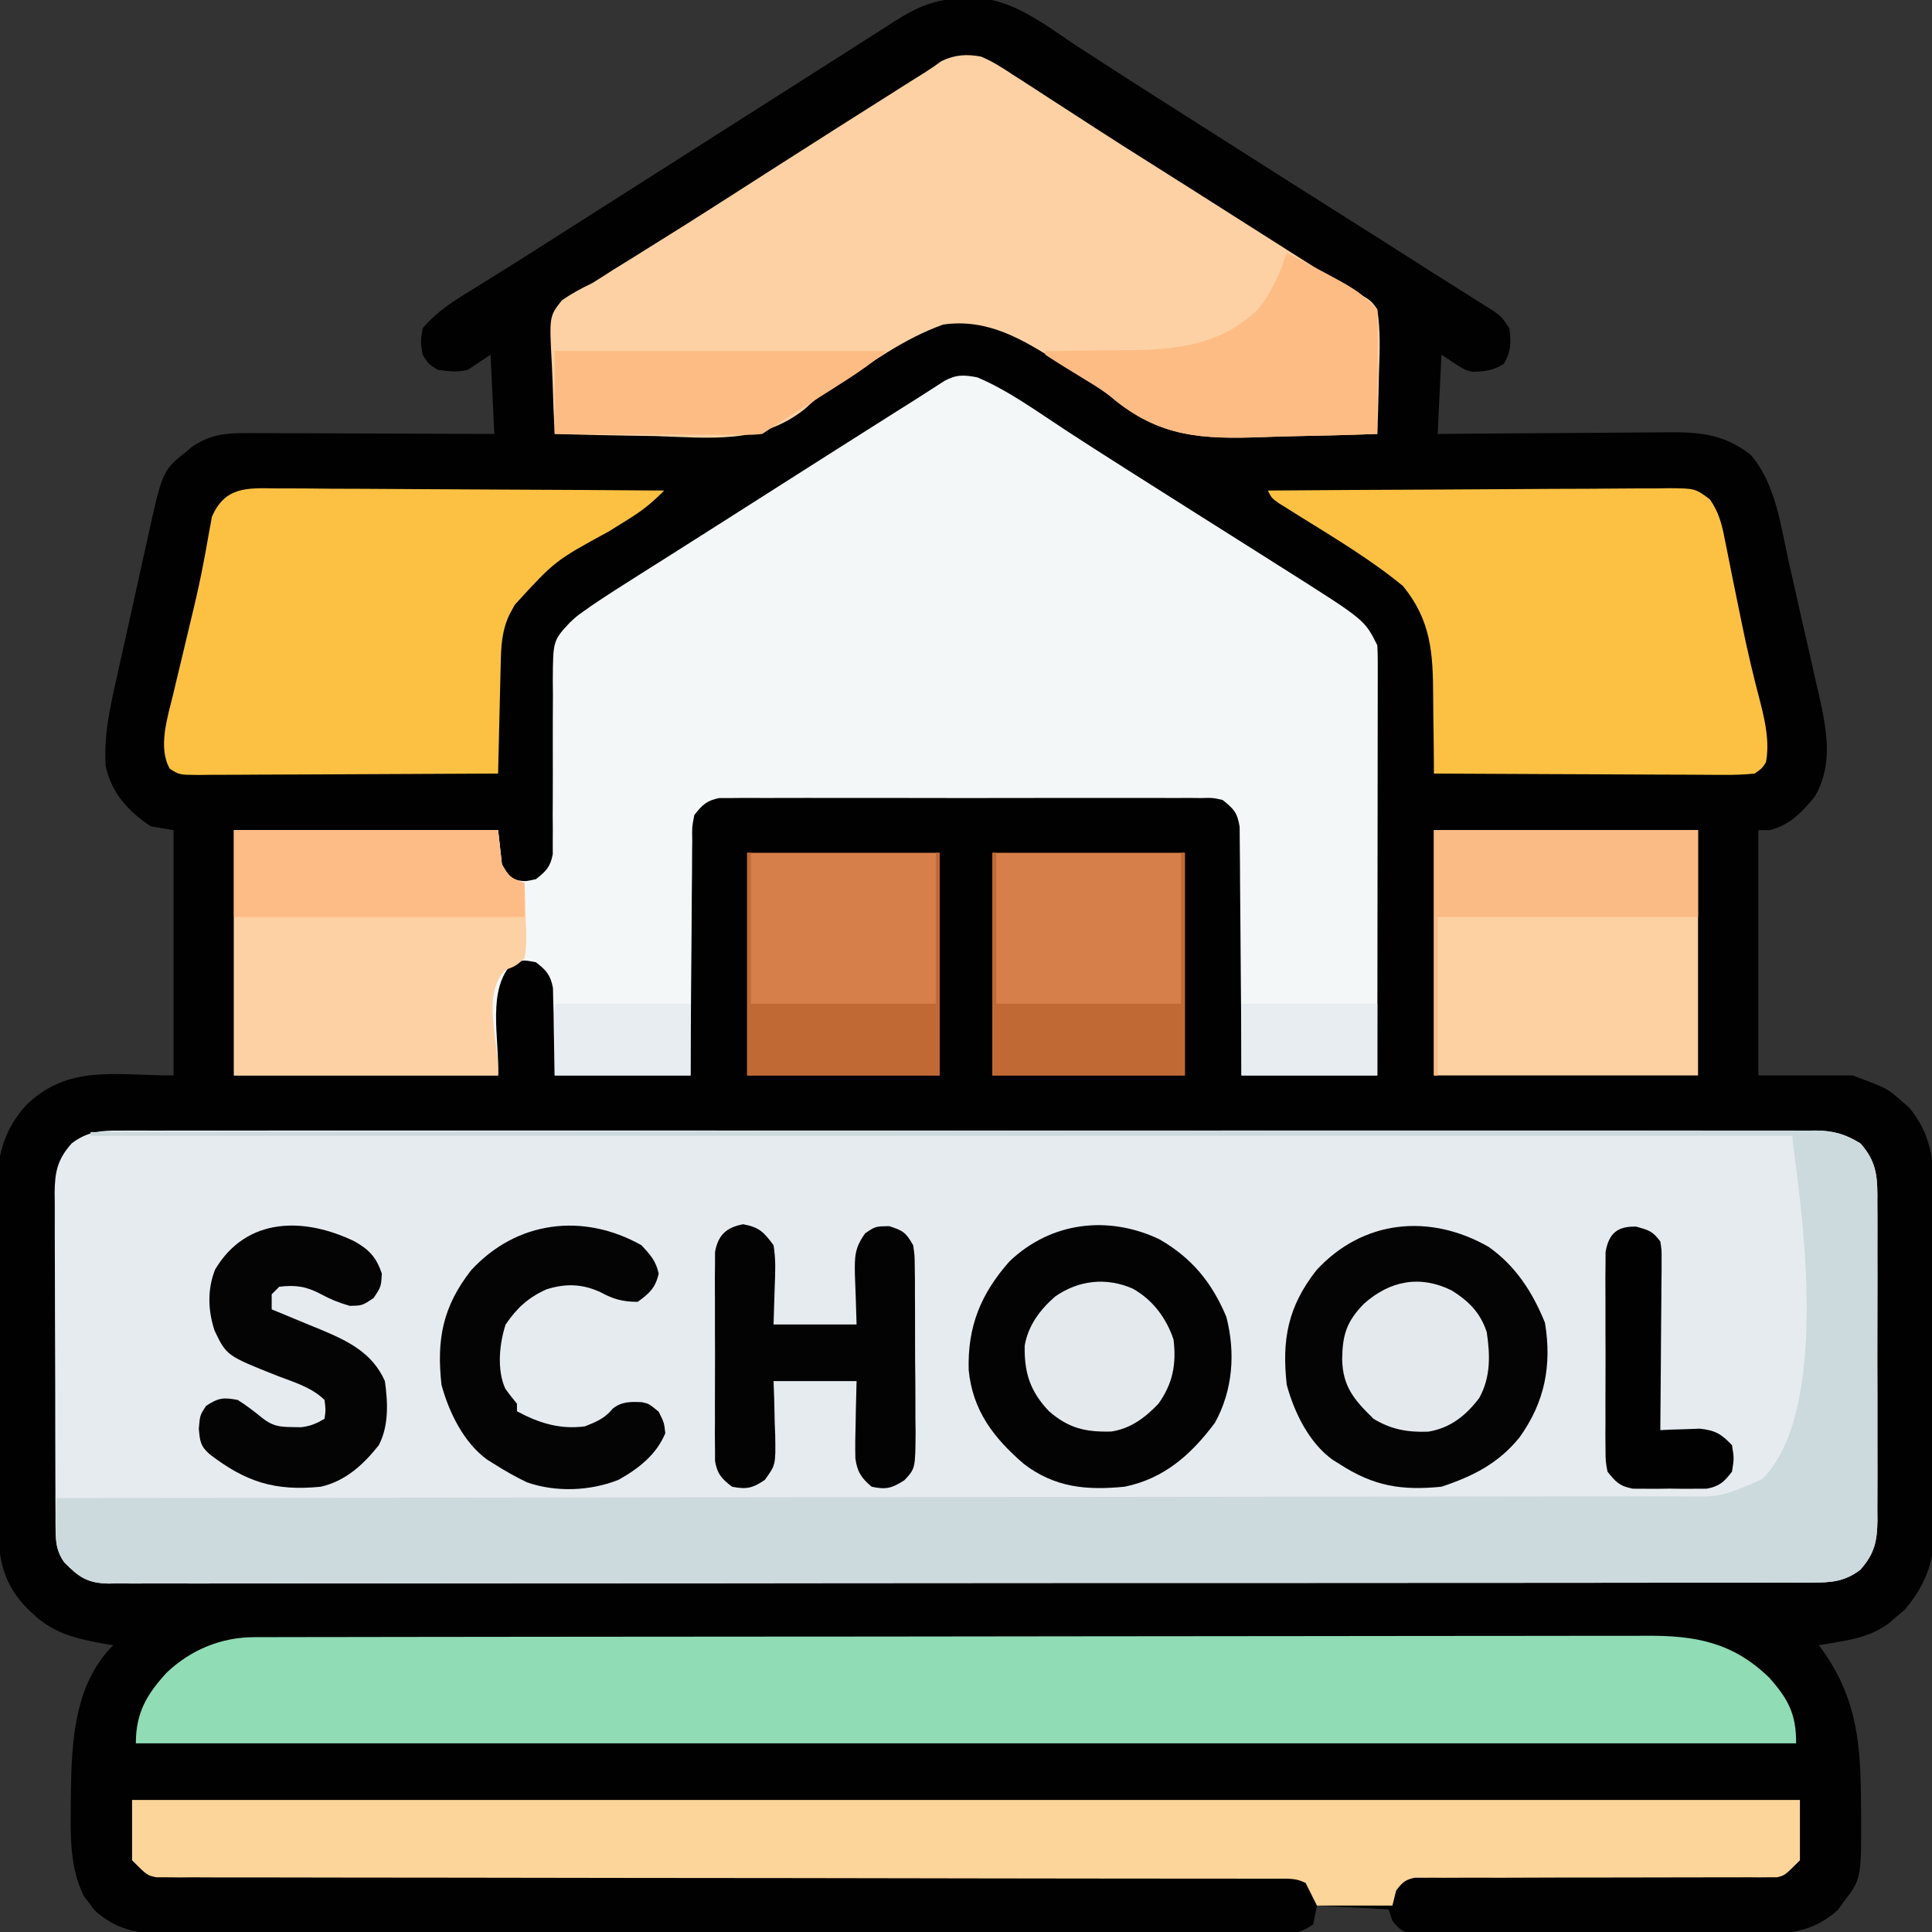 <?xml version="1.0" encoding="UTF-8"?>
<svg version="1.1" xmlns="http://www.w3.org/2000/svg" width="512" height="512">
<rect width="100%" height="100%" fill="#333333" stroke="none"/>
<path d="M0 0 C0.657 -0.033 1.314 -0.066 1.99 -0.1 C12.536 -0.212 21.599 7.359 30.062 12.875 C31.721 13.946 33.379 15.017 35.038 16.088 C36.718 17.173 38.396 18.259 40.075 19.346 C44.868 22.442 49.683 25.504 54.5 28.562 C56.302 29.708 58.104 30.854 59.906 32 C60.794 32.565 61.683 33.129 62.598 33.711 C65.368 35.473 68.137 37.236 70.906 39 C79.532 44.494 88.163 49.981 96.812 55.438 C105.61 60.987 114.392 66.561 123.16 72.156 C126.348 74.19 129.542 76.212 132.746 78.219 C133.727 78.837 133.727 78.837 134.727 79.468 C136.425 80.538 138.127 81.603 139.828 82.668 C142.312 84.438 142.312 84.438 144.312 87.438 C144.731 91.274 144.859 93.55 142.812 96.875 C140.003 98.631 137.803 98.915 134.508 98.969 C132.312 98.438 132.312 98.438 126.312 94.438 C125.983 101.368 125.653 108.297 125.312 115.438 C127.482 115.417 129.651 115.396 131.887 115.374 C139.075 115.308 146.263 115.263 153.452 115.23 C157.808 115.209 162.164 115.181 166.52 115.136 C170.728 115.092 174.936 115.068 179.144 115.058 C180.745 115.051 182.346 115.036 183.947 115.015 C193.358 114.892 200.575 114.906 208.301 121.008 C215.037 128.917 216.216 139.911 218.449 149.785 C218.734 151.037 219.018 152.289 219.311 153.579 C219.908 156.211 220.501 158.844 221.093 161.478 C221.847 164.831 222.614 168.18 223.383 171.53 C224.122 174.759 224.847 177.991 225.574 181.223 C225.849 182.414 226.124 183.604 226.407 184.831 C228.418 193.883 230.202 202.997 225.312 211.438 C222.016 215.572 218.578 219.121 213.312 220.438 C212.322 220.438 211.333 220.438 210.312 220.438 C210.312 241.887 210.312 263.337 210.312 285.438 C218.562 285.438 226.812 285.438 235.312 285.438 C244.46 288.868 244.46 288.868 248.062 292.062 C248.779 292.674 249.496 293.285 250.234 293.914 C255.844 300.726 256.904 307.708 256.846 316.306 C256.855 317.355 256.863 318.403 256.872 319.483 C256.895 322.925 256.888 326.367 256.879 329.809 C256.884 332.216 256.89 334.623 256.898 337.03 C256.908 342.065 256.904 347.101 256.889 352.137 C256.872 358.574 256.895 365.01 256.93 371.447 C256.952 376.415 256.951 381.383 256.943 386.351 C256.942 388.724 256.949 391.096 256.963 393.469 C256.981 396.793 256.966 400.115 256.944 403.439 C256.955 404.408 256.967 405.377 256.979 406.376 C256.867 414.491 254.335 420.918 249.031 427.094 C248.299 427.702 247.567 428.311 246.812 428.938 C246.08 429.567 245.348 430.196 244.594 430.844 C240.481 433.717 236.402 434.736 231.5 435.562 C230.524 435.73 229.548 435.898 228.543 436.07 C227.807 436.191 227.071 436.313 226.312 436.438 C226.699 436.96 227.086 437.482 227.484 438.02 C236.647 450.969 237.491 463.572 237.5 479 C237.512 480.072 237.524 481.144 237.537 482.248 C237.567 498.385 237.567 498.385 232.688 504.75 C232.241 505.365 231.795 505.98 231.336 506.613 C225.172 512.17 218.861 513.021 210.813 512.939 C209.793 512.945 208.772 512.95 207.721 512.956 C204.37 512.968 201.019 512.952 197.668 512.934 C195.332 512.934 192.997 512.935 190.661 512.938 C185.778 512.939 180.896 512.927 176.013 512.904 C169.747 512.876 163.481 512.878 157.215 512.891 C152.398 512.898 147.582 512.89 142.765 512.878 C140.453 512.873 138.142 512.873 135.831 512.877 C132.609 512.88 129.387 512.863 126.165 512.842 C125.206 512.846 124.248 512.851 123.26 512.855 C122.384 512.845 121.508 512.835 120.606 512.825 C119.844 512.823 119.083 512.82 118.299 512.818 C115.75 512.33 114.891 511.466 113.312 509.438 C112.983 508.447 112.653 507.457 112.312 506.438 C106.043 506.108 99.772 505.777 93.312 505.438 C92.983 507.087 92.653 508.738 92.312 510.438 C88.995 512.649 87.985 512.689 84.124 512.695 C83.043 512.701 81.963 512.708 80.849 512.714 C79.657 512.711 78.465 512.708 77.237 512.705 C75.343 512.712 75.343 512.712 73.41 512.719 C69.898 512.731 66.386 512.731 62.873 512.728 C59.088 512.728 55.302 512.739 51.517 512.748 C44.097 512.765 36.677 512.77 29.258 512.772 C23.226 512.773 17.194 512.777 11.163 512.783 C-5.933 512.801 -23.03 512.81 -40.126 512.808 C-41.509 512.808 -41.509 512.808 -42.921 512.808 C-43.844 512.808 -44.767 512.808 -45.719 512.808 C-60.677 512.807 -75.634 512.826 -90.592 512.854 C-105.947 512.883 -121.302 512.897 -136.657 512.895 C-145.279 512.895 -153.901 512.9 -162.523 512.922 C-169.865 512.94 -177.208 512.944 -184.551 512.931 C-188.297 512.924 -192.042 512.924 -195.788 512.941 C-199.851 512.96 -203.914 512.947 -207.977 512.932 C-209.158 512.942 -210.339 512.953 -211.555 512.963 C-219.24 512.899 -224.813 511.93 -230.711 506.613 C-231.38 505.691 -231.38 505.691 -232.062 504.75 C-232.755 503.847 -232.755 503.847 -233.461 502.926 C-237.131 495.481 -237.011 487.384 -236.938 479.25 C-236.929 478.142 -236.92 477.035 -236.91 475.893 C-236.716 462.155 -236.091 446.841 -225.688 436.438 C-226.605 436.291 -227.523 436.144 -228.469 435.992 C-236.264 434.568 -242.008 433.089 -247.688 427.438 C-248.177 426.95 -248.667 426.463 -249.172 425.961 C-255.389 419.122 -256.134 412.622 -256.107 403.796 C-256.116 402.748 -256.124 401.699 -256.133 400.62 C-256.156 397.167 -256.157 393.715 -256.156 390.262 C-256.163 387.852 -256.171 385.442 -256.179 383.032 C-256.193 377.984 -256.194 372.937 -256.188 367.889 C-256.183 361.436 -256.213 354.984 -256.254 348.532 C-256.28 343.555 -256.282 338.578 -256.279 333.602 C-256.28 331.223 -256.29 328.845 -256.308 326.467 C-256.33 323.133 -256.32 319.801 -256.303 316.468 C-256.323 315.009 -256.323 315.009 -256.343 313.521 C-256.248 305.69 -254.065 299.148 -248.727 293.283 C-237.521 282.493 -225.466 285.438 -209.688 285.438 C-209.688 263.988 -209.688 242.537 -209.688 220.438 C-211.667 220.107 -213.648 219.778 -215.688 219.438 C-221.686 215.53 -226.171 210.518 -227.688 203.438 C-228.203 195.338 -226.538 187.929 -224.766 180.059 C-224.461 178.678 -224.157 177.298 -223.853 175.917 C-223.217 173.037 -222.574 170.159 -221.926 167.281 C-221.101 163.614 -220.294 159.943 -219.492 156.271 C-218.868 153.423 -218.234 150.578 -217.598 147.734 C-217.296 146.382 -216.998 145.029 -216.703 143.676 C-212.66 125.185 -212.66 125.185 -206.25 120.062 C-205.417 119.37 -205.417 119.37 -204.566 118.664 C-199.908 115.623 -195.934 115.191 -190.419 115.21 C-189.706 115.21 -188.993 115.21 -188.259 115.21 C-185.916 115.211 -183.573 115.226 -181.23 115.242 C-179.601 115.246 -177.971 115.249 -176.342 115.251 C-172.063 115.258 -167.783 115.278 -163.504 115.3 C-159.134 115.321 -154.763 115.33 -150.393 115.34 C-141.824 115.361 -133.256 115.396 -124.688 115.438 C-125.017 108.507 -125.347 101.578 -125.688 94.438 C-128.657 96.418 -128.657 96.418 -131.688 98.438 C-134.707 99.168 -136.495 98.849 -139.688 98.438 C-142.188 96.875 -142.188 96.875 -143.688 94.438 C-144.25 91 -144.25 91 -143.688 87.438 C-139.867 82.904 -135.247 80.054 -130.25 77 C-128.539 75.937 -126.828 74.873 -125.117 73.809 C-124.226 73.257 -123.335 72.705 -122.417 72.136 C-117.881 69.313 -113.379 66.436 -108.875 63.562 C-107.014 62.377 -105.154 61.193 -103.293 60.008 C-102.367 59.418 -101.44 58.828 -100.486 58.22 C-95.887 55.291 -91.287 52.364 -86.688 49.438 C-84.854 48.271 -83.021 47.104 -81.188 45.938 C-77.521 43.604 -73.854 41.271 -70.188 38.938 C-69.28 38.36 -68.372 37.782 -67.437 37.187 C-65.606 36.022 -63.775 34.857 -61.944 33.692 C-57.323 30.751 -52.702 27.81 -48.082 24.867 C-44.408 22.527 -40.732 20.188 -37.055 17.852 C-33.451 15.562 -29.853 13.264 -26.258 10.961 C-24.547 9.87 -22.836 8.779 -21.125 7.688 C-20.346 7.186 -19.566 6.684 -18.763 6.167 C-12.432 2.141 -7.633 0.065 0 0 Z " fill="#010101" transform="translate(255.688,-0.438)"/>
<path d="M0 0 C0.786 -0.004 1.571 -0.009 2.381 -0.013 C5.024 -0.024 7.666 -0.014 10.309 -0.003 C12.219 -0.007 14.128 -0.012 16.038 -0.018 C21.294 -0.03 26.55 -0.024 31.806 -0.015 C37.472 -0.008 43.137 -0.018 48.803 -0.027 C59.905 -0.04 71.006 -0.037 82.108 -0.028 C91.13 -0.022 100.151 -0.021 109.172 -0.024 C111.096 -0.025 111.096 -0.025 113.058 -0.025 C115.664 -0.026 118.269 -0.027 120.874 -0.028 C144.624 -0.037 168.374 -0.028 192.124 -0.012 C213.809 0.002 235.493 0.001 257.178 -0.014 C281.534 -0.03 305.891 -0.036 330.247 -0.027 C332.843 -0.026 335.44 -0.025 338.036 -0.024 C339.952 -0.023 339.952 -0.023 341.907 -0.023 C350.919 -0.02 359.931 -0.024 368.943 -0.031 C379.924 -0.04 390.904 -0.038 401.884 -0.022 C407.489 -0.014 413.093 -0.011 418.698 -0.02 C423.826 -0.029 428.953 -0.025 434.081 -0.009 C435.939 -0.005 437.797 -0.007 439.655 -0.014 C442.175 -0.023 444.695 -0.014 447.216 0 C447.941 -0.007 448.667 -0.014 449.414 -0.021 C454.062 0.03 457.221 0.937 461.171 3.378 C465.731 8.383 465.745 12.806 465.688 19.235 C465.699 20.699 465.699 20.699 465.709 22.194 C465.727 25.411 465.715 28.628 465.702 31.846 C465.705 34.088 465.709 36.329 465.714 38.571 C465.719 43.265 465.711 47.958 465.692 52.652 C465.669 58.665 465.682 64.677 465.706 70.689 C465.721 75.317 465.716 79.944 465.706 84.572 C465.703 86.788 465.707 89.005 465.716 91.222 C465.726 94.322 465.711 97.42 465.688 100.52 C465.696 101.434 465.704 102.347 465.713 103.288 C465.64 108.786 464.962 112.102 461.171 116.378 C457.011 119.542 453.368 119.805 448.31 119.761 C447.127 119.768 447.127 119.768 445.919 119.776 C443.265 119.789 440.611 119.78 437.957 119.772 C436.039 119.777 434.12 119.783 432.202 119.79 C426.923 119.807 421.645 119.804 416.366 119.799 C410.676 119.796 404.986 119.811 399.296 119.823 C388.146 119.844 376.996 119.849 365.846 119.847 C356.786 119.846 347.725 119.849 338.665 119.857 C336.058 119.859 333.451 119.861 330.844 119.863 C329.546 119.864 328.249 119.865 326.912 119.866 C309.337 119.88 291.761 119.887 274.185 119.883 C273.498 119.883 272.811 119.883 272.102 119.882 C268.618 119.882 265.134 119.881 261.649 119.88 C260.957 119.879 260.265 119.879 259.552 119.879 C258.153 119.879 256.753 119.878 255.354 119.878 C233.575 119.872 211.797 119.887 190.018 119.92 C165.556 119.956 141.094 119.975 116.632 119.97 C103.678 119.968 90.723 119.973 77.768 119.998 C66.741 120.019 55.713 120.023 44.685 120.004 C39.056 119.994 33.427 119.993 27.798 120.014 C22.648 120.033 17.499 120.028 12.349 120.005 C10.483 120.001 8.617 120.005 6.751 120.019 C4.219 120.036 1.689 120.022 -0.843 120.001 C-1.572 120.013 -2.301 120.026 -3.051 120.038 C-8.706 119.938 -10.987 118.225 -14.829 114.378 C-16.693 111.571 -17.081 109.442 -17.097 106.103 C-17.105 105.256 -17.114 104.409 -17.123 103.537 C-17.122 102.616 -17.121 101.696 -17.12 100.747 C-17.127 99.771 -17.133 98.795 -17.14 97.789 C-17.159 94.561 -17.163 91.333 -17.165 88.104 C-17.172 85.86 -17.178 83.615 -17.185 81.371 C-17.197 76.665 -17.201 71.959 -17.2 67.253 C-17.2 61.225 -17.227 55.197 -17.261 49.169 C-17.284 44.533 -17.288 39.897 -17.287 35.261 C-17.289 33.039 -17.298 30.817 -17.313 28.594 C-17.333 25.485 -17.327 22.376 -17.315 19.267 C-17.326 18.35 -17.338 17.434 -17.349 16.489 C-17.295 10.978 -16.635 7.662 -12.829 3.378 C-8.676 0.22 -5.05 -0.049 0 0 Z " fill="#E6EBF0" transform="translate(31.829,299.622)"/>
<path d="M0 0 C8.258 3.501 15.731 8.979 23.215 13.879 C28.407 17.276 33.638 20.61 38.875 23.938 C40.276 24.828 40.276 24.828 41.704 25.736 C47.63 29.501 53.563 33.254 59.5 37 C61.831 38.472 64.161 39.943 66.492 41.416 C68.261 42.533 70.031 43.651 71.801 44.768 C74.723 46.614 77.643 48.463 80.562 50.312 C81.455 50.875 82.347 51.438 83.266 52.018 C102.663 64.326 102.663 64.326 106 71 C106.092 72.521 106.122 74.045 106.12 75.568 C106.122 77.011 106.122 77.011 106.124 78.483 C106.121 79.542 106.117 80.601 106.114 81.692 C106.114 82.804 106.114 83.916 106.114 85.062 C106.113 88.752 106.105 92.443 106.098 96.133 C106.096 98.686 106.094 101.239 106.093 103.792 C106.09 109.834 106.082 115.876 106.072 121.918 C106.061 128.795 106.055 135.673 106.05 142.551 C106.04 156.701 106.022 170.85 106 185 C94.12 185 82.24 185 70 185 C69.974 180.065 69.948 175.131 69.922 170.047 C69.897 166.921 69.87 163.794 69.84 160.668 C69.791 155.706 69.747 150.744 69.729 145.782 C69.714 141.781 69.679 137.781 69.632 133.78 C69.617 132.254 69.609 130.728 69.608 129.201 C69.606 127.063 69.579 124.926 69.546 122.788 C69.537 121.571 69.528 120.354 69.519 119.101 C68.885 115.314 67.974 114.357 65 112 C62.344 111.402 62.344 111.402 59.383 111.492 C57.667 111.475 57.667 111.475 55.916 111.458 C54.039 111.47 54.039 111.47 52.125 111.482 C50.791 111.477 49.457 111.47 48.123 111.461 C44.503 111.443 40.884 111.45 37.264 111.463 C33.475 111.473 29.687 111.463 25.898 111.457 C19.536 111.45 13.175 111.459 6.812 111.479 C-0.543 111.5 -7.897 111.493 -15.252 111.471 C-21.568 111.453 -27.883 111.45 -34.198 111.461 C-37.97 111.467 -41.741 111.468 -45.513 111.455 C-49.059 111.443 -52.604 111.451 -56.15 111.474 C-58.072 111.482 -59.994 111.47 -61.916 111.458 C-63.06 111.469 -64.204 111.48 -65.383 111.492 C-66.377 111.494 -67.371 111.495 -68.395 111.497 C-71.741 112.143 -72.931 113.339 -75 116 C-75.617 119.183 -75.617 119.183 -75.546 122.788 C-75.561 123.798 -75.561 123.798 -75.577 124.829 C-75.607 127.048 -75.608 129.266 -75.609 131.484 C-75.624 133.026 -75.641 134.567 -75.659 136.108 C-75.703 140.159 -75.723 144.209 -75.738 148.26 C-75.761 153.124 -75.814 157.987 -75.861 162.851 C-75.93 170.234 -75.961 177.616 -76 185 C-87.88 185 -99.76 185 -112 185 C-112.25 172.25 -112.25 172.25 -112.298 168.247 C-112.328 167.201 -112.359 166.156 -112.391 165.078 C-112.422 163.476 -112.422 163.476 -112.454 161.841 C-113.126 158.346 -114.202 157.141 -117 155 C-120.043 154.417 -120.043 154.417 -123 155 C-130.134 162.134 -126.627 174.918 -127 185 C-150.1 185 -173.2 185 -197 185 C-197 163.55 -197 142.1 -197 120 C-173.9 120 -150.8 120 -127 120 C-126.505 124.455 -126.505 124.455 -126 129 C-125.019 131.62 -125.019 131.62 -123 133 C-120.043 133.667 -120.043 133.667 -117 133 C-114.314 130.917 -113.137 129.737 -112.508 126.357 C-112.511 125.354 -112.514 124.351 -112.518 123.317 C-112.507 121.605 -112.507 121.605 -112.497 119.858 C-112.514 118.014 -112.514 118.014 -112.531 116.133 C-112.524 114.865 -112.517 113.598 -112.51 112.292 C-112.484 107.55 -112.493 102.808 -112.505 98.065 C-112.515 93.421 -112.495 88.777 -112.469 84.133 C-112.486 82.295 -112.486 82.295 -112.503 80.42 C-112.44 69.779 -112.44 69.779 -108 65 C-106.215 63.33 -106.215 63.33 -104.383 62.031 C-103.684 61.535 -102.986 61.039 -102.267 60.527 C-98.183 57.775 -94.046 55.119 -89.875 52.5 C-87.914 51.261 -85.953 50.021 -83.992 48.781 C-82.997 48.153 -82.001 47.526 -80.976 46.879 C-76.309 43.932 -71.655 40.966 -67 38 C-65.171 36.836 -63.341 35.672 -61.512 34.508 C-57.805 32.149 -54.1 29.79 -50.395 27.43 C-41.48 21.752 -32.561 16.082 -23.625 10.438 C-22.871 9.961 -22.116 9.485 -21.339 8.994 C-19.918 8.097 -18.497 7.202 -17.074 6.309 C-15.645 5.407 -14.221 4.495 -12.803 3.575 C-12.098 3.123 -11.394 2.67 -10.668 2.203 C-10.042 1.796 -9.415 1.389 -8.77 0.97 C-5.557 -0.79 -3.579 -0.667 0 0 Z " fill="#F4F7F8" transform="translate(259,100)"/>
<path d="M0 0 C58.881 -0.069 117.763 -0.122 176.644 -0.153 C183.591 -0.157 190.538 -0.161 197.485 -0.165 C198.177 -0.165 198.868 -0.166 199.58 -0.166 C221.995 -0.179 244.409 -0.201 266.823 -0.229 C290.507 -0.258 314.19 -0.276 337.873 -0.282 C352.064 -0.286 366.255 -0.299 380.446 -0.324 C390.169 -0.34 399.892 -0.344 409.616 -0.341 C415.23 -0.339 420.845 -0.342 426.46 -0.358 C431.597 -0.372 436.734 -0.373 441.871 -0.363 C443.733 -0.361 445.594 -0.365 447.456 -0.375 C449.981 -0.387 452.506 -0.38 455.031 -0.369 C455.758 -0.377 456.485 -0.385 457.234 -0.393 C461.887 -0.347 465.046 0.555 469 3 C473.56 8.005 473.575 12.428 473.518 18.857 C473.528 20.322 473.528 20.322 473.539 21.816 C473.556 25.034 473.545 28.251 473.531 31.469 C473.534 33.71 473.538 35.952 473.543 38.193 C473.549 42.887 473.54 47.581 473.521 52.275 C473.499 58.287 473.512 64.299 473.536 70.312 C473.55 74.939 473.546 79.567 473.535 84.194 C473.533 86.411 473.536 88.627 473.545 90.844 C473.555 93.944 473.54 97.043 473.518 100.143 C473.526 101.056 473.534 101.969 473.542 102.911 C473.469 108.408 472.791 111.725 469 116 C464.84 119.165 461.198 119.428 456.139 119.383 C454.956 119.391 454.956 119.391 453.748 119.398 C451.094 119.411 448.44 119.403 445.786 119.394 C443.868 119.399 441.95 119.405 440.032 119.413 C434.753 119.429 429.474 119.427 424.195 119.421 C418.505 119.419 412.815 119.433 407.125 119.446 C395.975 119.467 384.825 119.471 373.675 119.469 C364.615 119.468 355.555 119.472 346.495 119.479 C343.887 119.481 341.28 119.484 338.673 119.486 C337.376 119.487 336.078 119.488 334.741 119.489 C317.166 119.502 299.59 119.51 282.015 119.505 C281.327 119.505 280.64 119.505 279.932 119.505 C276.447 119.504 272.963 119.503 269.479 119.502 C268.787 119.502 268.095 119.502 267.382 119.502 C265.982 119.501 264.583 119.501 263.183 119.5 C241.405 119.494 219.626 119.51 197.847 119.542 C173.385 119.578 148.924 119.597 124.462 119.592 C111.507 119.59 98.552 119.595 85.598 119.62 C74.57 119.641 63.542 119.645 52.514 119.626 C46.885 119.617 41.257 119.616 35.628 119.636 C30.477 119.655 25.328 119.651 20.178 119.628 C18.312 119.624 16.446 119.628 14.58 119.641 C12.048 119.659 9.518 119.645 6.986 119.624 C6.258 119.636 5.529 119.648 4.778 119.661 C-0.893 119.561 -3.195 117.929 -7 114 C-9.472 110.581 -9.208 107.384 -9.125 103.25 C-9.098 101.494 -9.098 101.494 -9.07 99.703 C-9.047 98.811 -9.024 97.919 -9 97 C-7.595 96.999 -7.595 96.999 -6.162 96.998 C49.319 96.962 104.8 96.906 160.28 96.822 C166.94 96.812 173.599 96.802 180.258 96.792 C180.92 96.792 181.583 96.791 182.266 96.79 C203.745 96.758 225.224 96.74 246.703 96.728 C269.401 96.715 292.099 96.688 314.797 96.645 C328.395 96.62 341.993 96.607 355.591 96.609 C364.911 96.609 374.231 96.594 383.551 96.568 C388.932 96.553 394.311 96.545 399.692 96.554 C404.617 96.562 409.542 96.552 414.467 96.528 C416.249 96.522 418.031 96.523 419.813 96.531 C432.026 96.792 432.026 96.792 443 92 C463.595 71.405 450.933 6.269 451 1 C302.17 1 153.34 1 0 1 C0 0.67 0 0.34 0 0 Z " fill="#CCD9DD" transform="translate(24,300)"/>
<path d="M0 0 C3.038 1.28 5.697 2.992 8.438 4.812 C9.217 5.31 9.996 5.807 10.799 6.319 C13.211 7.862 15.606 9.429 18 11 C19.426 11.921 20.853 12.84 22.281 13.758 C25.084 15.562 27.88 17.376 30.672 19.195 C35.152 22.108 39.666 24.965 44.188 27.812 C51.993 32.73 59.783 37.67 67.563 42.628 C72.385 45.7 77.209 48.767 82.039 51.824 C83.521 52.763 83.521 52.763 85.032 53.721 C86.914 54.914 88.797 56.105 90.681 57.294 C92.371 58.367 94.05 59.456 95.716 60.566 C97.918 62.033 97.918 62.033 100.165 62.92 C102.529 64.057 103.58 64.77 105 67 C105.87 72.627 105.657 78.14 105.438 83.812 C105.402 85.379 105.37 86.947 105.342 88.514 C105.265 92.344 105.144 96.171 105 100 C97.479 100.282 89.96 100.473 82.435 100.604 C79.883 100.659 77.332 100.734 74.781 100.83 C58.653 101.421 47.281 100.942 34.639 90.346 C32.399 88.507 29.999 86.996 27.535 85.477 C26.778 84.993 26.021 84.51 25.24 84.012 C24.522 83.554 23.803 83.096 23.062 82.625 C21.944 81.904 21.944 81.904 20.803 81.168 C11.079 74.987 1.868 69.331 -10 71 C-20.396 74.669 -29.636 81.463 -38.75 87.523 C-39.594 88.061 -40.437 88.599 -41.306 89.154 C-44.091 90.985 -44.091 90.985 -46.745 93.399 C-58.543 102.816 -71.947 101.002 -86.375 100.562 C-88.961 100.517 -91.547 100.476 -94.133 100.439 C-100.424 100.341 -106.711 100.191 -113 100 C-113.249 95.429 -113.429 90.862 -113.549 86.285 C-113.599 84.732 -113.667 83.179 -113.754 81.627 C-114.453 68.835 -114.453 68.835 -111.118 64.623 C-108.505 62.771 -105.884 61.39 -103 60 C-101.206 58.884 -99.423 57.75 -97.652 56.598 C-95.749 55.417 -93.844 54.239 -91.938 53.062 C-83.378 47.747 -74.855 42.379 -66.375 36.938 C-65.338 36.272 -64.3 35.607 -63.232 34.921 C-61.163 33.594 -59.094 32.266 -57.025 30.939 C-45.19 23.354 -33.319 15.825 -21.438 8.312 C-20.268 7.572 -20.268 7.572 -19.075 6.817 C-17.656 5.922 -16.234 5.031 -14.808 4.147 C-13.327 3.208 -11.892 2.197 -10.473 1.168 C-6.926 -0.507 -3.794 -0.715 0 0 Z " fill="#FDD1A3" transform="translate(260,15)"/>
<path d="M0 0 C0.657 -0.002 1.314 -0.005 1.991 -0.007 C4.208 -0.014 6.424 -0.013 8.641 -0.013 C10.24 -0.016 11.84 -0.02 13.439 -0.024 C17.846 -0.034 22.253 -0.038 26.661 -0.04 C31.409 -0.044 36.158 -0.054 40.907 -0.063 C52.382 -0.082 63.857 -0.093 75.333 -0.101 C80.736 -0.106 86.139 -0.111 91.542 -0.116 C109.501 -0.133 127.461 -0.148 145.421 -0.155 C150.083 -0.157 154.745 -0.159 159.407 -0.161 C161.145 -0.162 161.145 -0.162 162.919 -0.162 C181.687 -0.171 200.455 -0.196 219.222 -0.229 C238.488 -0.262 257.754 -0.28 277.02 -0.283 C287.838 -0.285 298.656 -0.294 309.474 -0.319 C318.688 -0.341 327.902 -0.349 337.116 -0.339 C341.817 -0.335 346.516 -0.337 351.217 -0.356 C355.524 -0.374 359.83 -0.373 364.138 -0.357 C365.691 -0.355 367.245 -0.359 368.799 -0.371 C381.906 -0.465 391.772 1.362 401.415 10.697 C406.534 16.442 408.586 20.358 408.586 28.134 C263.386 28.134 118.186 28.134 -31.414 28.134 C-31.414 20.11 -28.607 15.237 -23.226 9.384 C-16.783 3.295 -8.774 0.013 0 0 Z " fill="#90DCB5" transform="translate(67.414,433.866)"/>
<path d="M0 0 C145.86 0 291.72 0 442 0 C442 5.28 442 10.56 442 16 C438 20 438 20 435.954 20.499 C435.225 20.499 434.495 20.499 433.743 20.499 C432.9 20.508 432.058 20.518 431.19 20.528 C430.274 20.518 429.358 20.508 428.414 20.498 C426.957 20.507 426.957 20.507 425.471 20.515 C423.364 20.524 421.256 20.524 419.149 20.516 C415.817 20.504 412.485 20.515 409.152 20.532 C403.283 20.559 397.414 20.565 391.544 20.563 C382.145 20.561 372.746 20.575 363.347 20.619 C360.059 20.629 356.772 20.62 353.484 20.61 C351.475 20.616 349.466 20.623 347.457 20.631 C346.08 20.62 346.08 20.62 344.675 20.608 C343.835 20.614 342.995 20.621 342.13 20.628 C341.036 20.627 341.036 20.627 339.92 20.626 C337.389 21.119 336.543 21.958 335 24 C334.67 25.32 334.34 26.64 334 28 C327.4 28 320.8 28 314 28 C313.01 26.02 312.02 24.04 311 22 C308.495 20.748 306.806 20.874 304.002 20.873 C302.938 20.87 301.874 20.866 300.778 20.863 C299.6 20.865 298.421 20.867 297.207 20.869 C295.341 20.866 295.341 20.866 293.437 20.862 C290.696 20.858 287.956 20.856 285.216 20.857 C280.758 20.859 276.3 20.854 271.842 20.848 C265.37 20.84 258.898 20.835 252.426 20.831 C242.2 20.826 231.975 20.809 221.749 20.79 C218.253 20.784 214.757 20.777 211.261 20.771 C210.387 20.769 209.513 20.768 208.613 20.766 C198.662 20.748 188.71 20.732 178.759 20.717 C177.849 20.716 176.939 20.714 176.001 20.713 C161.251 20.691 146.5 20.68 131.75 20.673 C116.616 20.665 101.483 20.641 86.35 20.605 C77.01 20.583 67.669 20.573 58.329 20.579 C51.93 20.582 45.532 20.571 39.133 20.548 C35.439 20.536 31.744 20.53 28.049 20.541 C24.048 20.553 20.048 20.534 16.047 20.512 C14.286 20.525 14.286 20.525 12.49 20.538 C11.421 20.527 10.351 20.516 9.25 20.505 C8.326 20.504 7.402 20.503 6.45 20.502 C4 20 4 20 0 16 C0 10.72 0 5.44 0 0 Z " fill="#FBD599" transform="translate(35,477)"/>
<path d="M0 0 C1.113 -0.001 2.225 -0.001 3.372 -0.002 C7.046 0.001 10.719 0.04 14.393 0.079 C16.942 0.089 19.491 0.096 22.04 0.101 C28.06 0.118 34.081 0.157 40.101 0.208 C46.957 0.263 53.813 0.291 60.67 0.316 C74.769 0.368 88.868 0.456 102.968 0.568 C100.173 3.426 97.515 5.659 94.116 7.775 C93.181 8.362 92.247 8.949 91.284 9.554 C90.313 10.157 89.343 10.759 88.343 11.38 C74.045 19.179 74.045 19.179 63.405 30.818 C62.95 31.648 62.495 32.478 62.026 33.333 C59.87 37.883 59.755 42.013 59.651 46.954 C59.62 48.18 59.62 48.18 59.588 49.43 C59.523 52.038 59.464 54.647 59.405 57.255 C59.362 59.024 59.318 60.793 59.274 62.562 C59.167 66.897 59.066 71.232 58.968 75.568 C47.937 75.637 36.906 75.69 25.875 75.723 C20.753 75.739 15.632 75.76 10.51 75.794 C5.569 75.826 0.628 75.844 -4.312 75.852 C-6.199 75.858 -8.087 75.869 -9.974 75.885 C-12.612 75.907 -15.25 75.91 -17.889 75.908 C-18.673 75.919 -19.457 75.93 -20.265 75.941 C-25.491 75.911 -25.491 75.911 -28.023 74.305 C-31.237 68.775 -28.643 60.656 -27.204 54.825 C-27.014 54.018 -26.824 53.21 -26.628 52.377 C-26.022 49.813 -25.403 47.253 -24.782 44.693 C-24.182 42.178 -23.584 39.664 -22.988 37.148 C-22.591 35.476 -22.191 33.805 -21.787 32.135 C-20.763 27.855 -19.824 23.577 -19.019 19.25 C-18.855 18.39 -18.69 17.529 -18.521 16.643 C-18.215 15.011 -17.924 13.377 -17.653 11.739 C-17.443 10.633 -17.443 10.633 -17.229 9.505 C-17.118 8.863 -17.006 8.221 -16.892 7.56 C-13.439 -0.446 -7.64 -0.131 0 0 Z " fill="#FCC143" transform="translate(73.032,129.432)"/>
<path d="M0 0 C14.777 -0.117 29.555 -0.205 44.332 -0.259 C51.194 -0.285 58.055 -0.32 64.917 -0.377 C71.537 -0.432 78.157 -0.461 84.777 -0.474 C87.304 -0.484 89.832 -0.502 92.359 -0.529 C95.896 -0.565 99.431 -0.57 102.968 -0.568 C104.016 -0.586 105.064 -0.604 106.143 -0.622 C113.229 -0.572 113.229 -0.572 117.113 2.309 C119.469 5.669 120.325 8.88 121.062 12.844 C121.22 13.602 121.377 14.36 121.539 15.141 C122.043 17.591 122.522 20.045 123 22.5 C123.512 25.026 124.031 27.55 124.549 30.075 C124.89 31.739 125.229 33.403 125.566 35.069 C127.036 42.307 128.734 49.48 130.629 56.619 C131.89 61.607 132.953 66.873 132 72 C130.986 73.601 130.986 73.601 129 75 C126.21 75.281 123.646 75.379 120.857 75.341 C120.027 75.341 119.198 75.341 118.343 75.342 C115.6 75.34 112.857 75.316 110.113 75.293 C108.212 75.287 106.31 75.283 104.409 75.28 C99.403 75.269 94.397 75.239 89.391 75.206 C84.284 75.175 79.176 75.162 74.068 75.146 C64.045 75.114 54.023 75.063 44 75 C43.996 73.932 43.992 72.863 43.988 71.762 C43.966 67.755 43.911 63.748 43.847 59.741 C43.824 58.015 43.81 56.289 43.804 54.562 C43.762 43.148 43.295 34.506 35.812 25.312 C27.292 18.307 17.768 12.625 8.42 6.811 C7.476 6.217 6.531 5.623 5.559 5.012 C4.279 4.214 4.279 4.214 2.974 3.401 C1 2 1 2 0 0 Z " fill="#FCC143" transform="translate(336,130)"/>
<path d="M0 0 C23.1 0 46.2 0 70 0 C70.495 4.455 70.495 4.455 71 9 C72.793 12.259 73.432 12.811 77 14 C77.145 17.27 77.234 20.54 77.312 23.812 C77.354 24.741 77.396 25.67 77.439 26.627 C77.485 29.177 77.483 31.494 77 34 C74.543 36.074 74.543 36.074 72 37 C65.384 43.616 70.346 55.649 70 65 C46.9 65 23.8 65 0 65 C0 43.55 0 22.1 0 0 Z " fill="#FDD1A3" transform="translate(62,220)"/>
<path d="M0 0 C23.1 0 46.2 0 70 0 C70 21.45 70 42.9 70 65 C46.9 65 23.8 65 0 65 C0 43.55 0 22.1 0 0 Z " fill="#FED1A3" transform="translate(380,220)"/>
<path d="M0 0 C7.18 5.071 11.666 12.045 14.926 20.125 C16.778 31.442 14.883 41.145 8.148 50.527 C2.516 57.432 -4.166 60.78 -12.512 63.562 C-23.118 64.601 -30.403 63.451 -39.512 57.562 C-40.127 57.18 -40.741 56.797 -41.375 56.402 C-47.622 51.898 -51.537 43.823 -53.512 36.562 C-54.837 24.608 -53.232 15.884 -45.684 6.223 C-33.362 -7.226 -15.589 -8.922 0 0 Z " fill="#040404" transform="translate(394.512,330.438)"/>
<path d="M0 0 C8.614 4.946 13.959 11.45 17.789 20.602 C20.231 30.113 19.523 39.954 14.789 48.602 C8.505 57.056 1.294 63.476 -9.211 65.602 C-19.348 66.586 -27.69 65.818 -35.906 59.543 C-43.925 52.611 -49.438 45.433 -50.5 34.672 C-50.822 23.155 -47.309 14.497 -39.688 5.879 C-28.659 -4.638 -13.516 -6.384 0 0 Z " fill="#030303" transform="translate(307.211,328.398)"/>
<path d="M0 0 C16.83 0 33.66 0 51 0 C51 19.47 51 38.94 51 59 C34.17 59 17.34 59 0 59 C0 39.53 0 20.06 0 0 Z " fill="#D77F4A" transform="translate(263,226)"/>
<path d="M0 0 C16.83 0 33.66 0 51 0 C51 19.47 51 38.94 51 59 C34.17 59 17.34 59 0 59 C0 39.53 0 20.06 0 0 Z " fill="#D77F4A" transform="translate(198,226)"/>
<path d="M0 0 C4.275 0.785 5.473 2.07 8.062 5.562 C8.674 9.192 8.534 12.708 8.375 16.375 C8.272 19.737 8.169 23.099 8.062 26.562 C15.322 26.562 22.582 26.562 30.062 26.562 C29.865 19.876 29.865 19.876 29.612 13.191 C29.543 8.537 29.558 6.26 32.355 2.391 C35.062 0.562 35.062 0.562 38.688 0.5 C42.452 1.685 43.155 2.233 45.062 5.562 C45.457 8.25 45.457 8.25 45.482 11.353 C45.498 12.518 45.514 13.683 45.531 14.883 C45.531 16.137 45.531 17.391 45.531 18.684 C45.543 20.622 45.543 20.622 45.554 22.599 C45.568 25.332 45.569 28.064 45.563 30.797 C45.558 34.292 45.588 37.786 45.629 41.281 C45.661 44.624 45.656 47.966 45.656 51.309 C45.673 52.561 45.689 53.813 45.706 55.103 C45.629 64.758 45.629 64.758 42.717 67.852 C39.443 69.962 37.879 70.374 34.062 69.562 C31.353 67.312 30.181 65.514 29.744 61.996 C29.669 58.905 29.714 55.841 29.812 52.75 C29.831 51.676 29.849 50.601 29.867 49.494 C29.914 46.85 29.986 44.206 30.062 41.562 C22.802 41.562 15.543 41.562 8.062 41.562 C8.15 43.966 8.15 43.966 8.238 46.418 C8.285 48.529 8.331 50.639 8.375 52.75 C8.417 53.805 8.459 54.86 8.502 55.947 C8.626 63.788 8.626 63.788 5.734 67.766 C2.47 69.961 0.919 70.301 -2.938 69.562 C-5.692 67.436 -6.811 66.254 -7.445 62.793 C-7.449 61.73 -7.452 60.667 -7.455 59.572 C-7.468 58.364 -7.48 57.156 -7.493 55.911 C-7.485 54.61 -7.477 53.309 -7.469 51.969 C-7.471 50.616 -7.475 49.264 -7.48 47.912 C-7.486 45.08 -7.478 42.25 -7.459 39.418 C-7.436 35.793 -7.449 32.169 -7.473 28.544 C-7.488 25.752 -7.483 22.961 -7.473 20.169 C-7.469 18.184 -7.481 16.199 -7.493 14.214 C-7.481 13.005 -7.468 11.797 -7.455 10.553 C-7.452 9.49 -7.449 8.427 -7.445 7.332 C-6.62 2.833 -4.433 0.849 0 0 Z " fill="#030304" transform="translate(196.938,324.438)"/>
<path d="M0 0 C18.738 9.738 18.738 9.738 24 15 C24.088 17.448 24.115 19.868 24.098 22.316 C24.096 23.047 24.095 23.779 24.093 24.532 C24.088 26.875 24.075 29.219 24.062 31.562 C24.057 33.148 24.053 34.733 24.049 36.318 C24.038 40.212 24.021 44.106 24 48 C16.479 48.282 8.96 48.473 1.435 48.604 C-1.117 48.659 -3.668 48.734 -6.219 48.83 C-22.368 49.422 -33.734 48.927 -46.393 38.316 C-48.521 36.574 -50.796 35.171 -53.16 33.773 C-54.161 33.157 -54.161 33.157 -55.182 32.527 C-56.501 31.719 -57.822 30.912 -59.143 30.105 C-60.778 29.096 -62.392 28.052 -64 27 C-64 26.67 -64 26.34 -64 26 C-62.912 25.996 -61.823 25.992 -60.702 25.988 C-56.609 25.966 -52.517 25.911 -48.424 25.847 C-46.663 25.824 -44.902 25.81 -43.141 25.804 C-29.761 25.755 -17.916 24.731 -7.688 15.035 C-4.017 10.608 -1.806 5.417 0 0 Z " fill="#FEBC85" transform="translate(341,67)"/>
<path d="M0 0 C3.86 2.199 5.723 4.183 7.188 8.5 C7 12 7 12 5 15 C2 17 2 17 -1.312 17.062 C-4.261 16.213 -6.352 15.361 -9 13.938 C-12.781 11.914 -15.671 11.481 -20 12 C-20.66 12.66 -21.32 13.32 -22 14 C-22 15.32 -22 16.64 -22 18 C-21.395 18.246 -20.791 18.493 -20.167 18.747 C-17.399 19.883 -14.637 21.035 -11.875 22.188 C-10.448 22.769 -10.448 22.769 -8.992 23.361 C-1.767 26.397 4.64 29.461 8 37 C8.791 42.627 9.085 48.851 6.375 54 C2.299 59.149 -2.455 63.518 -9 65 C-21.248 66.21 -28.884 63.708 -38.469 56.367 C-40.923 54.176 -41.003 52.969 -41.312 49.625 C-41 46 -41 46 -39.375 43.562 C-36.156 41.445 -34.806 41.268 -31 42 C-28.776 43.398 -26.765 44.925 -24.734 46.59 C-21.946 48.857 -20.155 49.158 -16.625 49.188 C-15.854 49.202 -15.083 49.216 -14.289 49.23 C-11.782 48.978 -10.167 48.252 -8 47 C-7.666 44.626 -7.666 44.626 -8 42 C-11.424 38.657 -15.928 37.358 -20.312 35.688 C-33.95 30.271 -33.95 30.271 -37.129 23.648 C-38.898 18.27 -39.085 12.777 -37.008 7.461 C-28.714 -6.55 -13.332 -6.486 0 0 Z " fill="#040404" transform="translate(94,329)"/>
<path d="M0 0 C2.35 2.53 3.803 4.125 4.562 7.5 C3.71 11.291 2.115 12.747 -1 15 C-4.953 15 -7.408 14.322 -10.875 12.438 C-15.683 10.226 -20.121 10.087 -25.18 11.691 C-30.059 13.892 -32.978 16.605 -36 21 C-37.68 26.106 -38.348 33.015 -36.105 37.98 C-35.136 39.368 -34.074 40.691 -33 42 C-33 42.66 -33 43.32 -33 44 C-27.173 47.138 -21.618 48.872 -15 48 C-11.93 46.784 -9.723 45.888 -7.625 43.312 C-5.254 41.398 -2.905 41.466 0.055 41.586 C2 42 2 42 4.562 44.125 C6 47 6 47 6.312 49.812 C3.964 55.515 -0.787 59.206 -6.105 62.176 C-13.663 65.168 -22.711 65.498 -30.355 62.828 C-33.371 61.375 -36.179 59.799 -39 58 C-39.616 57.617 -40.232 57.234 -40.867 56.84 C-47.11 52.327 -51.025 44.263 -53 37 C-54.325 25.045 -52.72 16.322 -45.172 6.66 C-33.119 -6.495 -15.452 -8.692 0 0 Z " fill="#040405" transform="translate(170,330)"/>
<path d="M0 0 C23.1 0 46.2 0 70 0 C70.495 4.455 70.495 4.455 71 9 C72.793 12.259 73.432 12.811 77 14 C77 16.97 77 19.94 77 23 C51.59 23 26.18 23 0 23 C0 15.41 0 7.82 0 0 Z " fill="#FDBB85" transform="translate(62,220)"/>
<path d="M0 0 C23.1 0 46.2 0 70 0 C70 7.59 70 15.18 70 23 C47.23 23 24.46 23 1 23 C1 36.86 1 50.72 1 65 C0.67 65 0.34 65 0 65 C0 43.55 0 22.1 0 0 Z " fill="#FBBB84" transform="translate(380,220)"/>
<path d="M0 0 C29.04 0 58.08 0 88 0 C84.402 2.878 81.008 5.368 77.148 7.82 C76.05 8.52 74.952 9.22 73.82 9.941 C72.672 10.669 71.523 11.397 70.375 12.125 C69.219 12.86 68.062 13.596 66.906 14.332 C64.79 15.679 62.674 17.024 60.556 18.368 C58.691 19.559 56.841 20.773 55 22 C52.551 22.241 52.551 22.241 49.611 22.227 C48.51 22.227 47.409 22.227 46.274 22.227 C44.493 22.211 44.493 22.211 42.676 22.195 C41.459 22.192 40.243 22.19 38.989 22.187 C35.097 22.176 31.205 22.15 27.312 22.125 C24.676 22.115 22.04 22.106 19.404 22.098 C12.936 22.076 6.468 22.041 0 22 C0 14.74 0 7.48 0 0 Z " fill="#FEBC85" transform="translate(147,93)"/>
<path d="M0 0 C3.41 0.93 4.404 1.214 6.438 3.938 C6.798 6.196 6.798 6.196 6.778 8.868 C6.778 9.869 6.778 10.87 6.777 11.901 C6.762 12.979 6.746 14.057 6.73 15.168 C6.726 16.274 6.722 17.379 6.718 18.518 C6.701 22.054 6.663 25.589 6.625 29.125 C6.61 31.52 6.596 33.915 6.584 36.311 C6.551 42.186 6.501 48.062 6.438 53.938 C7.39 53.891 8.343 53.845 9.324 53.797 C10.578 53.761 11.833 53.725 13.125 53.688 C14.366 53.641 15.608 53.595 16.887 53.547 C21.024 54.002 22.605 54.935 25.438 57.938 C26 61.438 26 61.438 25.438 64.938 C23.345 67.663 22.159 68.798 18.752 69.455 C17.751 69.46 16.75 69.464 15.719 69.469 C14.622 69.474 13.525 69.479 12.395 69.484 C11.254 69.469 10.113 69.453 8.938 69.438 C7.226 69.461 7.226 69.461 5.48 69.484 C4.383 69.479 3.286 69.474 2.156 69.469 C0.655 69.462 0.655 69.462 -0.877 69.455 C-4.352 68.785 -5.372 67.688 -7.562 64.938 C-8.07 62.168 -8.07 62.168 -8.08 58.947 C-8.093 57.739 -8.105 56.531 -8.118 55.286 C-8.11 53.985 -8.102 52.684 -8.094 51.344 C-8.096 49.991 -8.1 48.639 -8.105 47.287 C-8.111 44.455 -8.103 41.625 -8.084 38.793 C-8.061 35.168 -8.074 31.544 -8.098 27.919 C-8.113 25.127 -8.108 22.336 -8.098 19.544 C-8.094 17.559 -8.106 15.574 -8.118 13.589 C-8.106 12.38 -8.093 11.172 -8.08 9.928 C-8.077 8.865 -8.074 7.802 -8.07 6.707 C-7.161 1.748 -4.969 -0.087 0 0 Z " fill="#010101" transform="translate(433.562,325.062)"/>
<path d="M0 0 C5.284 2.948 8.915 7.809 10.812 13.5 C11.595 20.006 10.637 25.126 6.812 30.5 C3.32 34.179 -0.622 37.122 -5.703 37.871 C-12.565 38.038 -16.944 37.025 -22.188 32.5 C-27.179 27.246 -28.782 22.296 -28.633 15.133 C-27.732 9.809 -24.588 5.584 -20.559 2.086 C-14.31 -2.268 -6.992 -3.052 0 0 Z " fill="#E4E9EE" transform="translate(300.188,341.5)"/>
<path d="M0 0 C4.541 2.863 7.526 5.853 9.25 11 C10.173 17.105 10.318 22.99 7.25 28.5 C3.741 33.14 -0.411 36.456 -6.242 37.406 C-11.689 37.605 -16.019 36.856 -20.75 34 C-25.828 29.024 -28.89 25.533 -29.062 18.312 C-28.993 11.834 -27.937 8.266 -23.324 3.539 C-16.393 -2.658 -8.406 -4.161 0 0 Z " fill="#E4E9EE" transform="translate(384.75,342)"/>
<path d="M0 0 C0.33 0 0.66 0 1 0 C1 13.2 1 26.4 1 40 C17.17 40 33.34 40 50 40 C50 26.8 50 13.6 50 0 C50.33 0 50.66 0 51 0 C51 19.47 51 38.94 51 59 C34.17 59 17.34 59 0 59 C0 39.53 0 20.06 0 0 Z " fill="#C16935" transform="translate(263,226)"/>
<path d="M0 0 C0.33 0 0.66 0 1 0 C1 13.2 1 26.4 1 40 C17.17 40 33.34 40 50 40 C50 26.8 50 13.6 50 0 C50.33 0 50.66 0 51 0 C51 19.47 51 38.94 51 59 C34.17 59 17.34 59 0 59 C0 39.53 0 20.06 0 0 Z " fill="#C16935" transform="translate(198,226)"/>
<path d="M0 0 C11.88 0 23.76 0 36 0 C36 6.27 36 12.54 36 19 C24.12 19 12.24 19 0 19 C0 12.73 0 6.46 0 0 Z " fill="#E8EDF2" transform="translate(329,266)"/>
<path d="M0 0 C11.88 0 23.76 0 36 0 C36 6.27 36 12.54 36 19 C24.12 19 12.24 19 0 19 C0 12.73 0 6.46 0 0 Z " fill="#E8EDF2" transform="translate(147,266)"/>
</svg>
